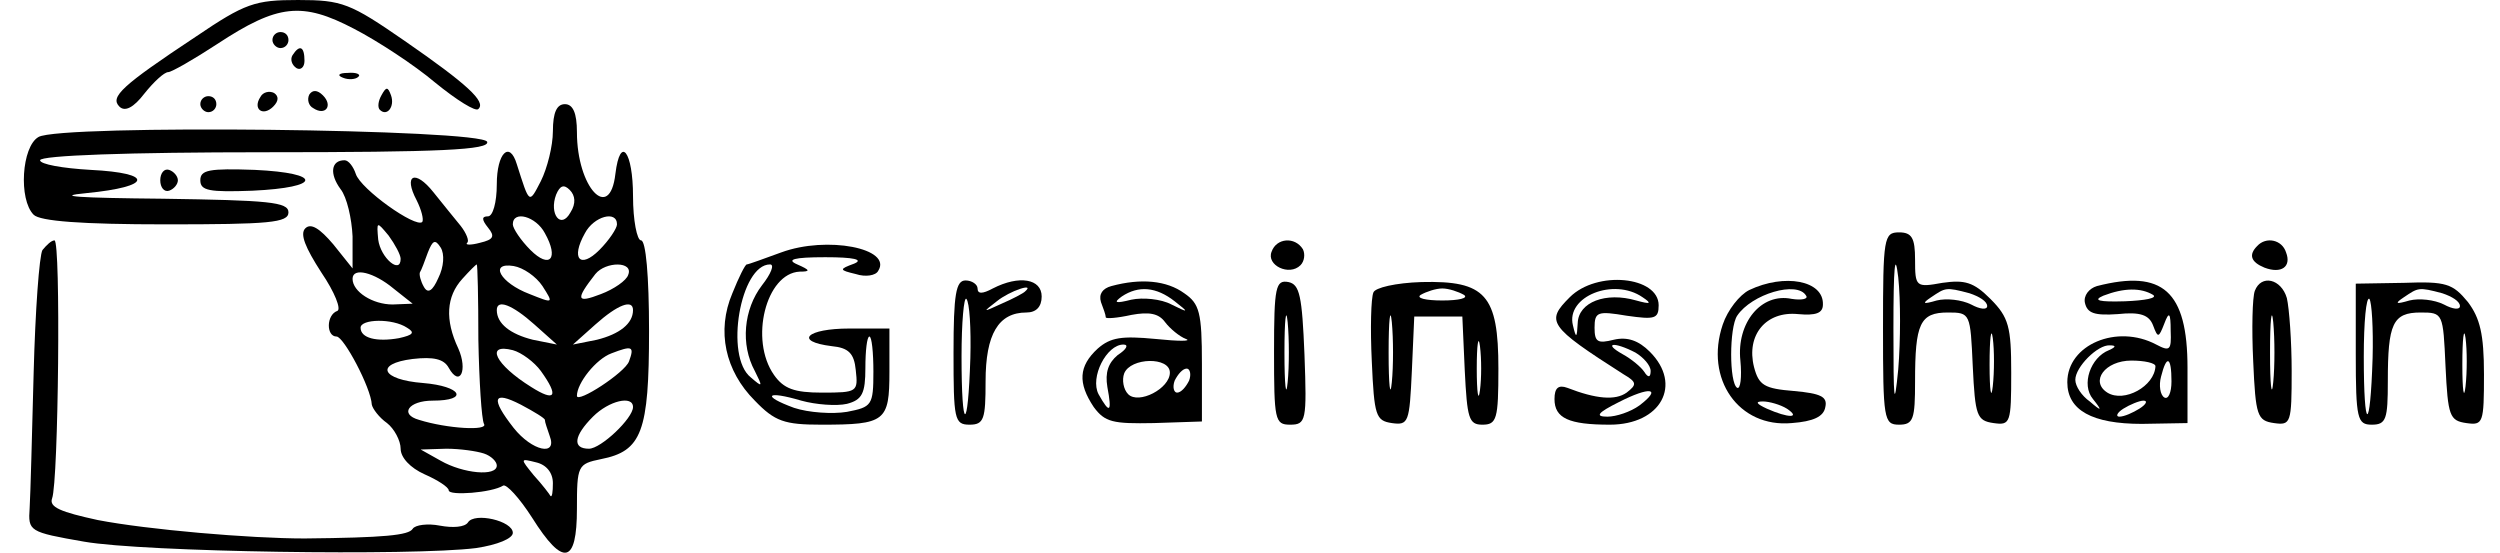 <?xml version="1.0" standalone="no"?>
<!DOCTYPE svg PUBLIC "-//W3C//DTD SVG 20010904//EN"
 "http://www.w3.org/TR/2001/REC-SVG-20010904/DTD/svg10.dtd">
<svg version="1.0" xmlns="http://www.w3.org/2000/svg"
 width="312pt" height="69pt" viewBox="0 0 312 69"
 preserveAspectRatio="xMidYMid meet">

<g transform="translate(0,69) scale(0.1,-0.1)"
fill="#000000" stroke="none">
<path d="M244 644 c-92 -61 -107 -75 -95 -87 7 -7 18 -1 31 16 12 15 25 27 30
27 4 0 32 16 61 35 76 50 106 53 171 19 29 -15 75 -45 101 -67 27 -22 51 -37
54 -33 10 9 -14 31 -92 85 -68 47 -78 51 -133 51 -54 0 -66 -4 -128 -46z"/>
<path d="M340 640 c0 -5 5 -10 10 -10 6 0 10 5 10 10 0 6 -4 10 -10 10 -5 0
-10 -4 -10 -10z"/>
<path d="M365 621 c-3 -5 -1 -12 5 -16 5 -3 10 1 10 9 0 18 -6 21 -15 7z"/>
<path d="M428 593 c7 -3 16 -2 19 1 4 3 -2 6 -13 5 -11 0 -14 -3 -6 -6z"/>
<path d="M325 569 c-10 -15 3 -25 16 -12 7 7 7 13 1 17 -6 3 -14 1 -17 -5z"/>
<path d="M386 572 c-3 -6 -1 -14 5 -17 15 -10 25 3 12 16 -7 7 -13 7 -17 1z"/>
<path d="M476 571 c-4 -7 -5 -15 -2 -18 9 -9 19 4 14 18 -4 11 -6 11 -12 0z"/>
<path d="M250 560 c0 -5 5 -10 10 -10 6 0 10 5 10 10 0 6 -4 10 -10 10 -5 0
-10 -4 -10 -10z"/>
<path d="M690 526 c0 -18 -7 -46 -15 -62 -15 -29 -14 -29 -30 21 -9 30 -25 14
-25 -25 0 -23 -5 -40 -11 -40 -8 0 -8 -4 0 -14 9 -11 7 -15 -10 -19 -11 -3
-19 -3 -16 0 3 2 -1 12 -8 21 -8 10 -23 28 -34 42 -23 29 -38 22 -21 -10 6
-12 9 -24 7 -27 -8 -8 -77 41 -83 60 -3 9 -9 17 -14 17 -17 0 -19 -17 -5 -36
8 -10 14 -37 15 -59 l0 -40 -24 30 c-17 20 -28 27 -35 20 -7 -7 0 -24 20 -55
17 -25 25 -46 20 -48 -14 -5 -14 -32 -1 -32 9 0 43 -64 44 -85 1 -5 9 -16 19
-23 9 -7 17 -22 17 -32 0 -11 12 -24 30 -32 16 -7 30 -16 30 -20 0 -7 54 -3
68 6 4 2 20 -15 36 -40 39 -62 56 -58 56 11 0 54 1 56 30 62 51 10 60 34 60
160 0 69 -4 113 -10 113 -5 0 -10 25 -10 55 0 56 -16 77 -22 28 -7 -61 -48
-17 -48 52 0 24 -5 35 -15 35 -10 0 -15 -10 -15 -34z m22 -101 c-12 -22 -27
-2 -18 22 5 12 10 13 17 6 7 -7 8 -17 1 -28z m-32 -26 c18 -32 6 -45 -18 -21
-12 12 -22 27 -22 32 0 18 29 10 40 -11z m90 11 c0 -5 -10 -20 -22 -32 -24
-24 -36 -11 -18 21 11 21 40 29 40 11z m-270 -43 c0 -20 -25 1 -28 24 -2 23
-2 23 13 5 8 -11 15 -24 15 -29z m47 -24 c-7 -16 -13 -20 -18 -11 -4 7 -6 15
-5 18 2 3 6 14 10 25 6 15 9 17 16 6 5 -8 4 -24 -3 -38z m50 -77 c1 -52 4 -99
7 -105 6 -9 -46 -6 -81 5 -25 7 -13 24 17 24 46 0 36 18 -12 22 -52 4 -61 24
-13 30 26 3 39 0 45 -11 14 -25 24 -3 12 24 -17 36 -15 65 5 87 9 10 17 18 18
18 1 0 2 -42 2 -94z m80 67 c14 -22 14 -22 -16 -10 -37 14 -51 40 -20 35 12
-2 28 -13 36 -25z m107 14 c-2 -7 -18 -18 -34 -24 -31 -12 -32 -7 -7 25 13 16
48 16 41 -1z m-293 -17 l24 -19 -25 -1 c-25 0 -50 16 -50 32 0 15 27 8 51 -12z
m176 -45 l28 -25 -30 6 c-28 7 -45 20 -45 37 0 14 19 7 47 -18z m123 18 c0
-17 -17 -30 -45 -37 l-30 -6 28 25 c28 25 47 32 47 18z m-282 -22 c10 -6 8 -9
-10 -13 -28 -5 -48 0 -48 13 0 11 40 12 58 0z m167 -54 c23 -32 18 -39 -12
-20 -45 28 -58 55 -23 46 11 -3 27 -15 35 -26z m110 12 c-5 -14 -65 -53 -65
-43 0 16 24 46 43 53 26 10 29 9 22 -10z m-105 -73 c0 -3 3 -11 6 -20 10 -26
-22 -19 -45 10 -29 37 -26 47 9 29 17 -9 30 -17 30 -19z m110 16 c0 -14 -40
-52 -55 -52 -21 0 -19 16 5 40 20 20 50 27 50 12z m-186 -58 c9 -3 16 -10 16
-15 0 -14 -42 -10 -70 6 l-25 14 32 1 c17 0 38 -3 47 -6z m86 -37 c0 -11 -1
-18 -3 -16 -1 2 -10 14 -21 26 -17 21 -17 21 3 16 13 -3 21 -13 21 -26z"/>
<path d="M48 519 c-21 -12 -25 -78 -6 -97 8 -8 59 -12 165 -12 129 0 153 2
153 15 0 13 -25 15 -157 17 -105 1 -137 3 -95 7 82 8 85 25 5 29 -35 2 -63 7
-63 12 0 6 110 10 281 10 220 0 280 3 277 13 -6 16 -534 22 -560 6z"/>
<path d="M200 465 c0 -9 5 -15 11 -13 6 2 11 8 11 13 0 5 -5 11 -11 13 -6 2
-11 -4 -11 -13z"/>
<path d="M250 465 c0 -13 11 -15 65 -13 87 4 88 22 3 26 -57 2 -68 0 -68 -13z"/>
<path d="M2350 280 c0 -113 1 -120 20 -120 18 0 20 7 20 54 0 72 6 86 41 86
28 0 28 -1 31 -67 3 -62 5 -68 26 -71 21 -3 22 0 22 63 0 57 -3 69 -26 92 -21
21 -32 24 -60 20 -33 -6 -34 -5 -34 29 0 27 -4 34 -20 34 -19 0 -20 -7 -20
-120z m19 -51 c-5 -51 -6 -41 -6 51 0 77 2 98 6 64 3 -28 3 -79 0 -115z m89
95 c12 -4 22 -10 22 -16 0 -5 -9 -4 -20 2 -12 6 -31 8 -43 5 -17 -5 -19 -4 -7
4 18 12 18 13 48 5z m29 -116 c-2 -18 -4 -6 -4 27 0 33 2 48 4 33 2 -15 2 -42
0 -60z"/>
<path d="M53 378 c-4 -7 -9 -76 -11 -153 -2 -77 -4 -153 -5 -169 -2 -29 -1
-30 68 -42 74 -13 410 -18 489 -8 27 4 46 12 46 19 0 15 -48 26 -56 13 -4 -6
-19 -7 -35 -4 -15 3 -31 1 -34 -4 -5 -8 -35 -11 -135 -12 -68 0 -196 11 -258
23 -46 10 -61 16 -57 27 8 21 11 322 3 322 -4 0 -10 -6 -15 -12z"/>
<path d="M975 375 c-22 -8 -41 -15 -43 -15 -2 0 -10 -16 -18 -36 -20 -47 -9
-97 28 -134 25 -26 37 -30 83 -30 80 0 85 4 85 66 l0 54 -50 0 c-53 0 -70 -16
-22 -22 21 -2 28 -9 30 -30 3 -27 2 -28 -42 -28 -35 0 -48 5 -60 22 -31 44
-10 127 32 129 14 0 13 2 -3 9 -14 6 -5 9 35 9 36 0 48 -3 36 -8 -19 -7 -19
-8 2 -13 12 -4 25 -2 28 4 18 28 -64 44 -121 23z m-24 -41 c-23 -30 -27 -74
-9 -107 10 -20 10 -21 -5 -8 -33 26 -13 141 24 141 6 0 1 -12 -10 -26z m139
-108 c0 -42 -2 -44 -33 -50 -18 -3 -48 -1 -66 5 -41 15 -35 22 9 9 18 -5 44
-7 57 -4 19 5 23 13 23 45 0 21 2 39 5 39 3 0 5 -20 5 -44z"/>
<path d="M1587 376 c-7 -17 22 -31 36 -17 5 5 6 14 3 20 -10 16 -33 14 -39 -3z"/>
<path d="M2817 383 c-11 -11 -8 -20 9 -27 21 -8 34 1 27 19 -5 16 -25 20 -36
8z"/>
<path d="M1190 250 c0 -83 1 -90 20 -90 18 0 20 7 20 54 0 59 16 86 51 86 12
0 19 7 19 20 0 22 -28 27 -61 10 -13 -7 -19 -7 -19 0 0 5 -7 10 -15 10 -12 0
-15 -17 -15 -90z m89 76 c-2 -2 -15 -9 -29 -15 -24 -11 -24 -11 -6 3 16 13 49
24 35 12z m-68 -83 c-3 -94 -11 -93 -11 2 0 43 3 75 6 72 4 -4 6 -37 5 -74z"/>
<path d="M1387 333 c-11 -3 -16 -10 -13 -20 3 -8 6 -16 6 -19 0 -2 14 -1 32 3
22 4 34 2 42 -9 6 -8 18 -18 26 -21 8 -3 -9 -3 -38 0 -42 4 -56 2 -72 -12 -24
-22 -25 -43 -5 -73 14 -19 24 -21 75 -20 l60 2 0 72 c0 64 -3 75 -22 88 -22
16 -54 19 -91 9z m79 -19 c18 -14 18 -15 -4 -4 -13 7 -36 9 -50 6 -20 -5 -23
-4 -12 4 21 14 43 12 66 -6z m-71 -67 c-12 -10 -16 -22 -13 -40 6 -32 3 -34
-11 -9 -11 21 10 62 31 62 7 0 4 -6 -7 -13z m65 -22 c0 -20 -39 -40 -52 -27
-6 6 -8 18 -5 26 8 20 57 21 57 1z m24 -10 c-4 -8 -10 -15 -15 -15 -4 0 -6 7
-3 15 4 8 10 15 15 15 4 0 6 -7 3 -15z"/>
<path d="M1590 251 c0 -85 1 -91 20 -91 20 0 21 5 18 87 -3 74 -6 88 -20 91
-16 3 -18 -6 -18 -87z m17 -38 c-2 -21 -4 -4 -4 37 0 41 2 58 4 38 2 -21 2
-55 0 -75z"/>
<path d="M1714 325 c-3 -7 -4 -45 -2 -86 3 -68 5 -74 25 -77 21 -3 22 1 25 65
l3 68 30 0 30 0 3 -67 c3 -60 5 -68 22 -68 18 0 20 7 20 70 0 92 -16 110 -96
108 -32 -1 -58 -7 -60 -13z m113 -3 c6 -4 -6 -7 -27 -7 -21 0 -33 3 -27 7 7 4
19 8 27 8 8 0 20 -4 27 -8z m-90 -109 c-2 -21 -4 -4 -4 37 0 41 2 58 4 38 2
-21 2 -55 0 -75z m110 -10 c-2 -16 -4 -3 -4 27 0 30 2 43 4 28 2 -16 2 -40 0
-55z"/>
<path d="M1959 319 c-30 -30 -27 -36 67 -96 17 -10 17 -13 4 -23 -14 -10 -38
-8 -74 6 -11 4 -16 0 -16 -14 0 -24 18 -32 69 -32 64 0 91 50 50 91 -14 14
-28 19 -45 15 -20 -5 -24 -3 -24 15 0 20 4 21 40 15 35 -5 40 -4 40 13 0 36
-77 44 -111 10z m91 0 c12 -8 10 -9 -8 -4 -38 11 -72 -2 -73 -28 -1 -19 -2
-20 -6 -3 -9 36 51 60 87 35z m-9 -69 c10 -6 19 -16 19 -23 0 -8 -3 -9 -8 -1
-4 6 -16 16 -27 22 -25 14 -11 16 16 2z m5 -66 c-11 -8 -29 -14 -40 -14 -16 0
-12 5 14 18 39 20 55 18 26 -4z"/>
<path d="M2183 328 c-12 -6 -27 -25 -33 -43 -23 -68 20 -129 86 -123 27 2 40
8 42 20 3 13 -6 17 -39 20 -37 3 -44 7 -50 30 -10 40 15 70 55 66 22 -2 31 1
31 12 1 30 -48 39 -92 18z m71 -7 c3 -4 -5 -6 -18 -4 -38 8 -69 -30 -64 -77 2
-21 0 -36 -4 -34 -10 6 -10 75 0 90 18 27 75 44 86 25z m-24 -141 c18 -12 2
-12 -25 0 -13 6 -15 9 -5 9 8 0 22 -4 30 -9z"/>
<path d="M2617 333 c-10 -3 -17 -12 -15 -21 3 -13 12 -16 41 -14 28 3 39 -1
44 -14 6 -16 7 -16 14 2 6 16 8 14 8 -9 1 -24 -1 -26 -18 -17 -49 26 -111 0
-111 -47 0 -35 31 -52 93 -52 l57 1 0 69 c0 96 -31 123 -113 102z m70 -11 c6
-4 -10 -7 -35 -8 -32 -1 -41 1 -27 7 26 10 47 10 62 1z m-55 -69 c-23 -9 -35
-43 -20 -61 12 -15 11 -16 -4 -3 -10 7 -18 19 -18 27 0 16 28 44 43 43 8 0 8
-2 -1 -6z m58 -20 c-1 -25 -39 -46 -60 -33 -22 14 -3 40 30 40 16 0 30 -3 30
-7z m20 -19 c0 -14 -4 -23 -9 -20 -5 3 -7 15 -4 26 7 28 13 25 13 -6z m-40
-34 c-8 -5 -19 -10 -25 -10 -5 0 -3 5 5 10 8 5 20 10 25 10 6 0 3 -5 -5 -10z"/>
<path d="M2814 327 c-3 -8 -4 -47 -2 -88 3 -68 5 -74 26 -77 21 -3 22 0 22 65
0 37 -3 78 -6 91 -7 24 -32 30 -40 9z m23 -114 c-2 -21 -4 -4 -4 37 0 41 2 58
4 38 2 -21 2 -55 0 -75z"/>
<path d="M2940 248 c0 -81 2 -88 20 -88 18 0 20 7 20 54 0 72 6 86 41 86 28 0
28 -1 31 -67 3 -62 5 -68 26 -71 21 -3 22 0 22 61 0 50 -5 70 -20 90 -19 23
-27 26 -80 24 l-60 -1 0 -88z m108 76 c12 -4 22 -10 22 -16 0 -5 -9 -4 -20 2
-12 6 -31 8 -43 5 -17 -5 -19 -4 -7 4 18 12 18 13 48 5z m-87 -81 c-3 -94 -11
-93 -11 2 0 43 3 75 7 72 3 -4 5 -37 4 -74z m116 -35 c-2 -18 -4 -6 -4 27 0
33 2 48 4 33 2 -15 2 -42 0 -60z"/>
</g>
</svg>
